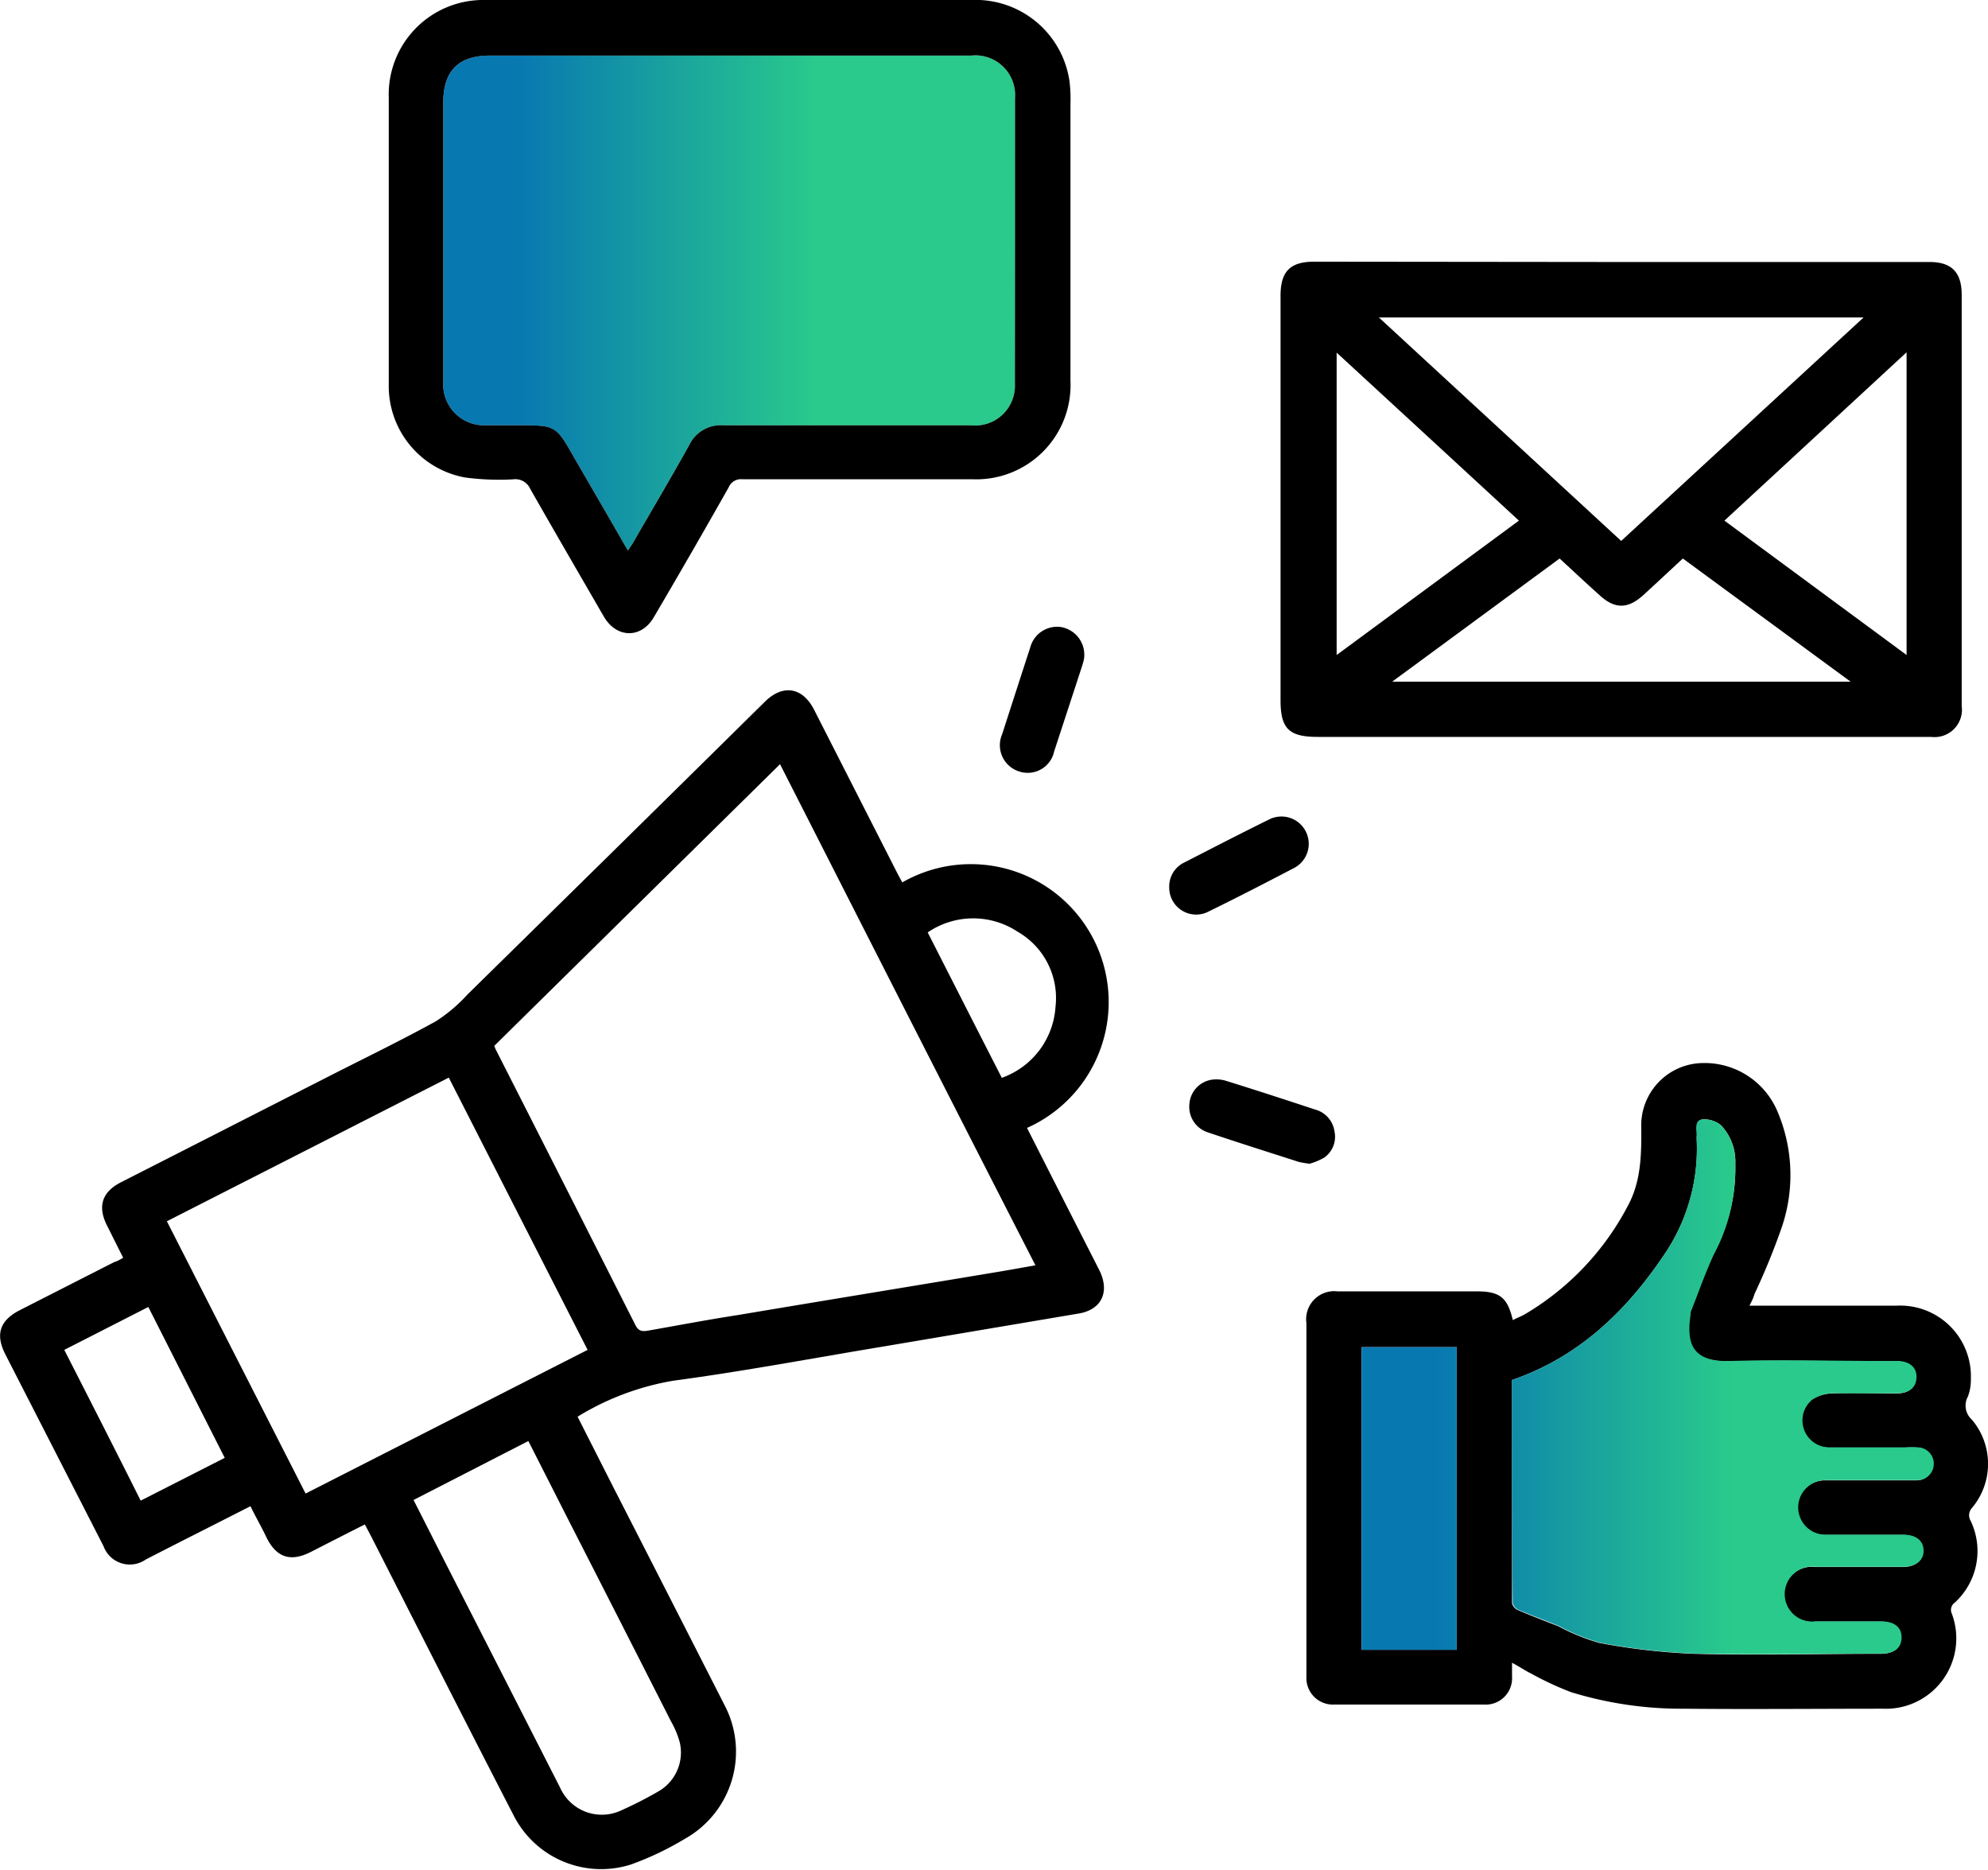 <svg xmlns="http://www.w3.org/2000/svg" xmlns:xlink="http://www.w3.org/1999/xlink" viewBox="0 0 182.15 171.28"><defs><style>.bf248ee8-56f1-4c1b-8e3b-8e826379bbe0{fill:url(#fffc9fad-829c-4f22-a3cf-072a33e4a351);}.b9cfb118-a87b-4d70-ac1d-7fcd6fb9ec33{fill:url(#b7d03b6e-044d-4186-810a-a87ff9ff217c);}</style><linearGradient id="fffc9fad-829c-4f22-a3cf-072a33e4a351" x1="40.58" y1="27.74" x2="93" y2="27.74" gradientUnits="userSpaceOnUse"><stop offset="0.13" stop-color="#0878b1"/><stop offset="0.65" stop-color="#29ca8c"/><stop offset="1" stop-color="#29ca8c"/></linearGradient><linearGradient id="b7d03b6e-044d-4186-810a-a87ff9ff217c" x1="124.76" y1="127.04" x2="177.1" y2="127.04" xlink:href="#fffc9fad-829c-4f22-a3cf-072a33e4a351"/></defs><g id="f8bfe5af-8bcb-4785-8730-cd456f2107b0" data-name="Layer 2"><path class="bf248ee8-56f1-4c1b-8e3b-8e826379bbe0" d="M57.53,50.43l.43-.64c1.73-3,3.51-6,5.18-9a3.2,3.2,0,0,1,3.16-1.83c7.56,0,15.13,0,22.69,0a3.64,3.64,0,0,0,4-3.8Q93,22,93,9a3.64,3.64,0,0,0-4-3.91H44.9c-2.92,0-4.29,1.41-4.29,4.33q0,12.81,0,25.63a3.74,3.74,0,0,0,3.81,3.91H47.5c3.44,0,3.43,0,5.13,3C54.23,44.72,55.85,47.51,57.53,50.43Z"/><g id="ee9dbc52-fe8a-4d50-aa54-265e4529ada7" data-name="3oOhIS"><path d="M11.29,115.21c-.52-1-1-2-1.51-3-.84-1.71-.43-3,1.24-3.88l19.06-9.71c3.29-1.68,6.61-3.28,9.84-5.06a14.39,14.39,0,0,0,2.91-2.46q13.65-13.4,27.26-26.83c1.65-1.62,3.45-1.33,4.51.76l7.64,15,.43.8A12.63,12.63,0,1,1,94.1,103.32l3.34,6.58,3.28,6.44c1,2,.22,3.68-2,4l-17.77,3c-6.41,1.06-12.8,2.27-19.23,3.13a24.6,24.6,0,0,0-8.8,3.3l3.26,6.43q5.12,10,10.21,20a9.15,9.15,0,0,1-3.61,12.22,27.59,27.59,0,0,1-5,2.38,9,9,0,0,1-10.68-4.43c-4.4-8.53-8.74-17.09-13.1-25.65l-.57-1.08c-1.71.86-3.33,1.69-4.95,2.52-1.86.94-3.14.52-4.06-1.32-.47-1-1-1.89-1.47-2.87-3.24,1.65-6.42,3.25-9.59,4.88a2.56,2.56,0,0,1-3.87-1.21l-9-17.58c-.93-1.83-.52-3.1,1.33-4.05l8.64-4.4C10.72,115.54,11,115.38,11.29,115.21Zm34-19.41c.06.14.08.23.12.31q6.42,12.63,12.81,25.27c.33.65.74.58,1.26.49,2.73-.48,5.46-1,8.19-1.42,7.81-1.31,15.63-2.59,23.44-3.89,1.22-.2,2.43-.42,3.76-.66C87,100.55,79.28,85.34,71.47,70Zm-30,16.07L28,136.81l25.84-13.16c-4.26-8.34-8.48-16.62-12.72-24.94ZM48.41,132,37.89,137.4c.92,1.8,1.79,3.53,2.67,5.26q5.38,10.54,10.76,21.09a4.18,4.18,0,0,0,5.54,2.11,36.61,36.61,0,0,0,3.42-1.74,4.1,4.1,0,0,0,2-4.53,8.33,8.33,0,0,0-.81-1.93q-4.65-9.16-9.33-18.32ZM5.89,123.65c2.36,4.63,4.69,9.19,7,13.81l7.7-3.92-7-13.82ZM85,85.41c2.28,4.48,4.52,8.88,6.79,13.32a7.41,7.41,0,0,0,4.92-6.5,7,7,0,0,0-3.48-6.89A7.39,7.39,0,0,0,85,85.41Z"/><path d="M148.53,24H176.8c2,0,2.94.93,2.94,3V64.66a2.51,2.51,0,0,1-2.8,2.84H120.73c-2.64,0-3.4-.76-3.4-3.36V27.09c0-2.23.88-3.12,3.09-3.12Zm-22.19,5.08,22.2,20.47,22.21-20.47ZM142.9,51.16,127.56,62.44h42L154.19,51.16c-1.26,1.17-2.44,2.27-3.63,3.36-1.42,1.28-2.61,1.28-4,0C145.33,53.42,144.15,52.31,142.9,51.16ZM158,47.69,174.69,60V32.27Zm-18.83,0c-5.61-5.18-11.11-10.24-16.7-15.39V60Z"/><path d="M160.3,119.6h1.14c4.12,0,8.24,0,12.36,0a6.48,6.48,0,0,1,6.78,6.71,4.33,4.33,0,0,1-.27,1.61,1.73,1.73,0,0,0,.37,2.13,6.27,6.27,0,0,1,0,8.08,1,1,0,0,0-.11,1.2,6.41,6.41,0,0,1-1.46,7.47.81.81,0,0,0-.28,1,6.45,6.45,0,0,1-6.3,8.72c-6.07,0-12.14.06-18.21,0A34.4,34.4,0,0,1,143.94,155a28.39,28.39,0,0,1-3.63-1.69c-.54-.26-1-.59-1.77-1,0,.55,0,.9,0,1.25a2.42,2.42,0,0,1-2.57,2.58q-6.87,0-13.73,0a2.43,2.43,0,0,1-2.54-2.54c0-1.47,0-2.93,0-4.4q0-12.43,0-24.89c0-1,0-2.07,0-3.11a2.57,2.57,0,0,1,2.85-2.91c1.59,0,3.17,0,4.76,0,2.68,0,5.36,0,8,0,2.1,0,2.81.55,3.3,2.63.42-.21.84-.37,1.22-.6a25,25,0,0,0,9.35-9.92c1.19-2.22,1.22-4.67,1.2-7.14a5.71,5.71,0,0,1,5.08-5.85,7.24,7.24,0,0,1,7.33,4.24,14.85,14.85,0,0,1,.45,10.81,62.57,62.57,0,0,1-2.49,6.08C160.67,118.88,160.51,119.16,160.3,119.6Zm-21.76,6.81c0,6.84,0,13.64,0,20.44a.92.92,0,0,0,.52.63c1.22.52,2.46,1,3.69,1.47a19.29,19.29,0,0,0,3.77,1.54,59.27,59.27,0,0,0,8.7,1c5.7.15,11.41,0,17.11,0,1.16,0,1.82-.53,1.84-1.45s-.65-1.5-1.87-1.5c-2,0-4,0-6,0a2.52,2.52,0,1,1,0-5c2.65,0,5.31,0,8,0,1.19,0,1.91-.58,1.89-1.5s-.7-1.44-1.86-1.44c-2.38,0-4.75,0-7.13,0a2.5,2.5,0,1,1,0-5c1.68,0,3.36,0,5,0,1.13,0,2.26,0,3.38,0a1.48,1.48,0,1,0,.09-3,9.92,9.92,0,0,0-1.09,0c-2.38,0-4.76,0-7.14,0a2.47,2.47,0,0,1-1.42-4.4,3.59,3.59,0,0,1,1.77-.56c2-.07,4,0,6,0,1.1,0,1.73-.54,1.75-1.45s-.64-1.48-1.78-1.5h-.64c-4.91,0-9.83-.1-14.74,0-3.53.09-3.92-1.77-3.53-4.31a.85.85,0,0,1,0-.17c.71-1.78,1.33-3.59,2.14-5.32A16.58,16.58,0,0,0,159,106.6a4.85,4.85,0,0,0-1.3-3.51,2.39,2.39,0,0,0-1.7-.55c-.76.1-.49.91-.53,1.46a4.87,4.87,0,0,0,0,.54,17.23,17.23,0,0,1-2.68,9.93C149.27,119.83,144.88,124.22,138.54,126.41Zm-13.78,24.71h8.71V123.4h-8.71Z"/><path d="M66.81,0C74.19,0,81.57,0,89,0a8.69,8.69,0,0,1,9,7.5,13.41,13.41,0,0,1,.08,2q0,12.68,0,25.35a8.64,8.64,0,0,1-9,9.05q-10.53,0-21.06,0a1.22,1.22,0,0,0-1.26.75q-3.39,6-6.85,11.88c-1.16,2-3.43,1.94-4.59-.06-2.26-3.91-4.53-7.81-6.76-11.73A1.48,1.48,0,0,0,47,43.91a23.65,23.65,0,0,1-4.38-.17,8.51,8.51,0,0,1-7-8.52q0-13.12,0-26.27A8.66,8.66,0,0,1,44.47,0c7.44,0,14.89,0,22.34,0ZM57.53,50.43l.43-.64c1.73-3,3.51-6,5.18-9a3.2,3.2,0,0,1,3.16-1.83c7.56,0,15.13,0,22.69,0a3.64,3.64,0,0,0,4-3.8Q93,22,93,9a3.64,3.64,0,0,0-4-3.91H44.9c-2.92,0-4.29,1.41-4.29,4.33q0,12.81,0,25.63a3.74,3.74,0,0,0,3.81,3.91H47.5c3.44,0,3.43,0,5.13,3C54.23,44.72,55.85,47.51,57.53,50.43Z"/><path d="M107.13,81.27A2.43,2.43,0,0,1,108.52,79c2.58-1.32,5.15-2.65,7.75-3.93a2.5,2.5,0,1,1,2.26,4.46c-2.57,1.34-5.14,2.67-7.74,3.94A2.47,2.47,0,0,1,107.13,81.27Z"/><path d="M99.34,60.18c0,.19-.12.61-.25,1q-1.25,3.83-2.5,7.64a2.48,2.48,0,0,1-3.23,1.84,2.52,2.52,0,0,1-1.54-3.4q1.29-4,2.59-8a2.54,2.54,0,0,1,2.81-1.82A2.57,2.57,0,0,1,99.34,60.18Z"/><path d="M120,106.6a9.81,9.81,0,0,1-1-.17c-2.78-.89-5.56-1.77-8.32-2.7a2.46,2.46,0,0,1-1.7-2.62,2.42,2.42,0,0,1,2-2.2,3,3,0,0,1,1.34.09c2.73.85,5.44,1.73,8.16,2.63a2.42,2.42,0,0,1,1.79,2,2.33,2.33,0,0,1-.94,2.41A6.18,6.18,0,0,1,120,106.6Z"/><path class="b9cfb118-a87b-4d70-ac1d-7fcd6fb9ec33" d="M138.54,126.41c6.34-2.19,10.73-6.58,14.24-11.94a17.23,17.23,0,0,0,2.68-9.93,4.87,4.87,0,0,1,0-.54c0-.55-.23-1.36.53-1.46a2.39,2.39,0,0,1,1.7.55,4.85,4.85,0,0,1,1.3,3.51,16.58,16.58,0,0,1-1.94,8.27c-.81,1.73-1.43,3.54-2.14,5.32a.85.85,0,0,0,0,.17c-.39,2.54,0,4.4,3.53,4.31,4.91-.14,9.83,0,14.74,0h.64c1.14,0,1.81.58,1.78,1.5s-.65,1.44-1.75,1.45c-2,0-4,0-6,0a3.59,3.59,0,0,0-1.77.56,2.47,2.47,0,0,0,1.42,4.4c2.38,0,4.76,0,7.14,0a9.92,9.92,0,0,1,1.09,0,1.48,1.48,0,1,1-.09,3c-1.12,0-2.25,0-3.38,0-1.68,0-3.36,0-5,0a2.5,2.5,0,1,0,0,5c2.38,0,4.75,0,7.13,0,1.16,0,1.84.54,1.86,1.44s-.7,1.5-1.89,1.5c-2.65,0-5.31,0-8,0a2.52,2.52,0,1,0,0,5c2,0,4,0,6,0,1.22,0,1.89.54,1.87,1.5s-.68,1.45-1.84,1.45c-5.7,0-11.41.12-17.11,0a59.27,59.27,0,0,1-8.7-1,19.29,19.29,0,0,1-3.77-1.54c-1.23-.5-2.47-.95-3.69-1.47a.92.92,0,0,1-.52-.63C138.54,140.05,138.54,133.25,138.54,126.41Zm-5.07,24.71V123.4h-8.71v27.72Z"/></g></g></svg>